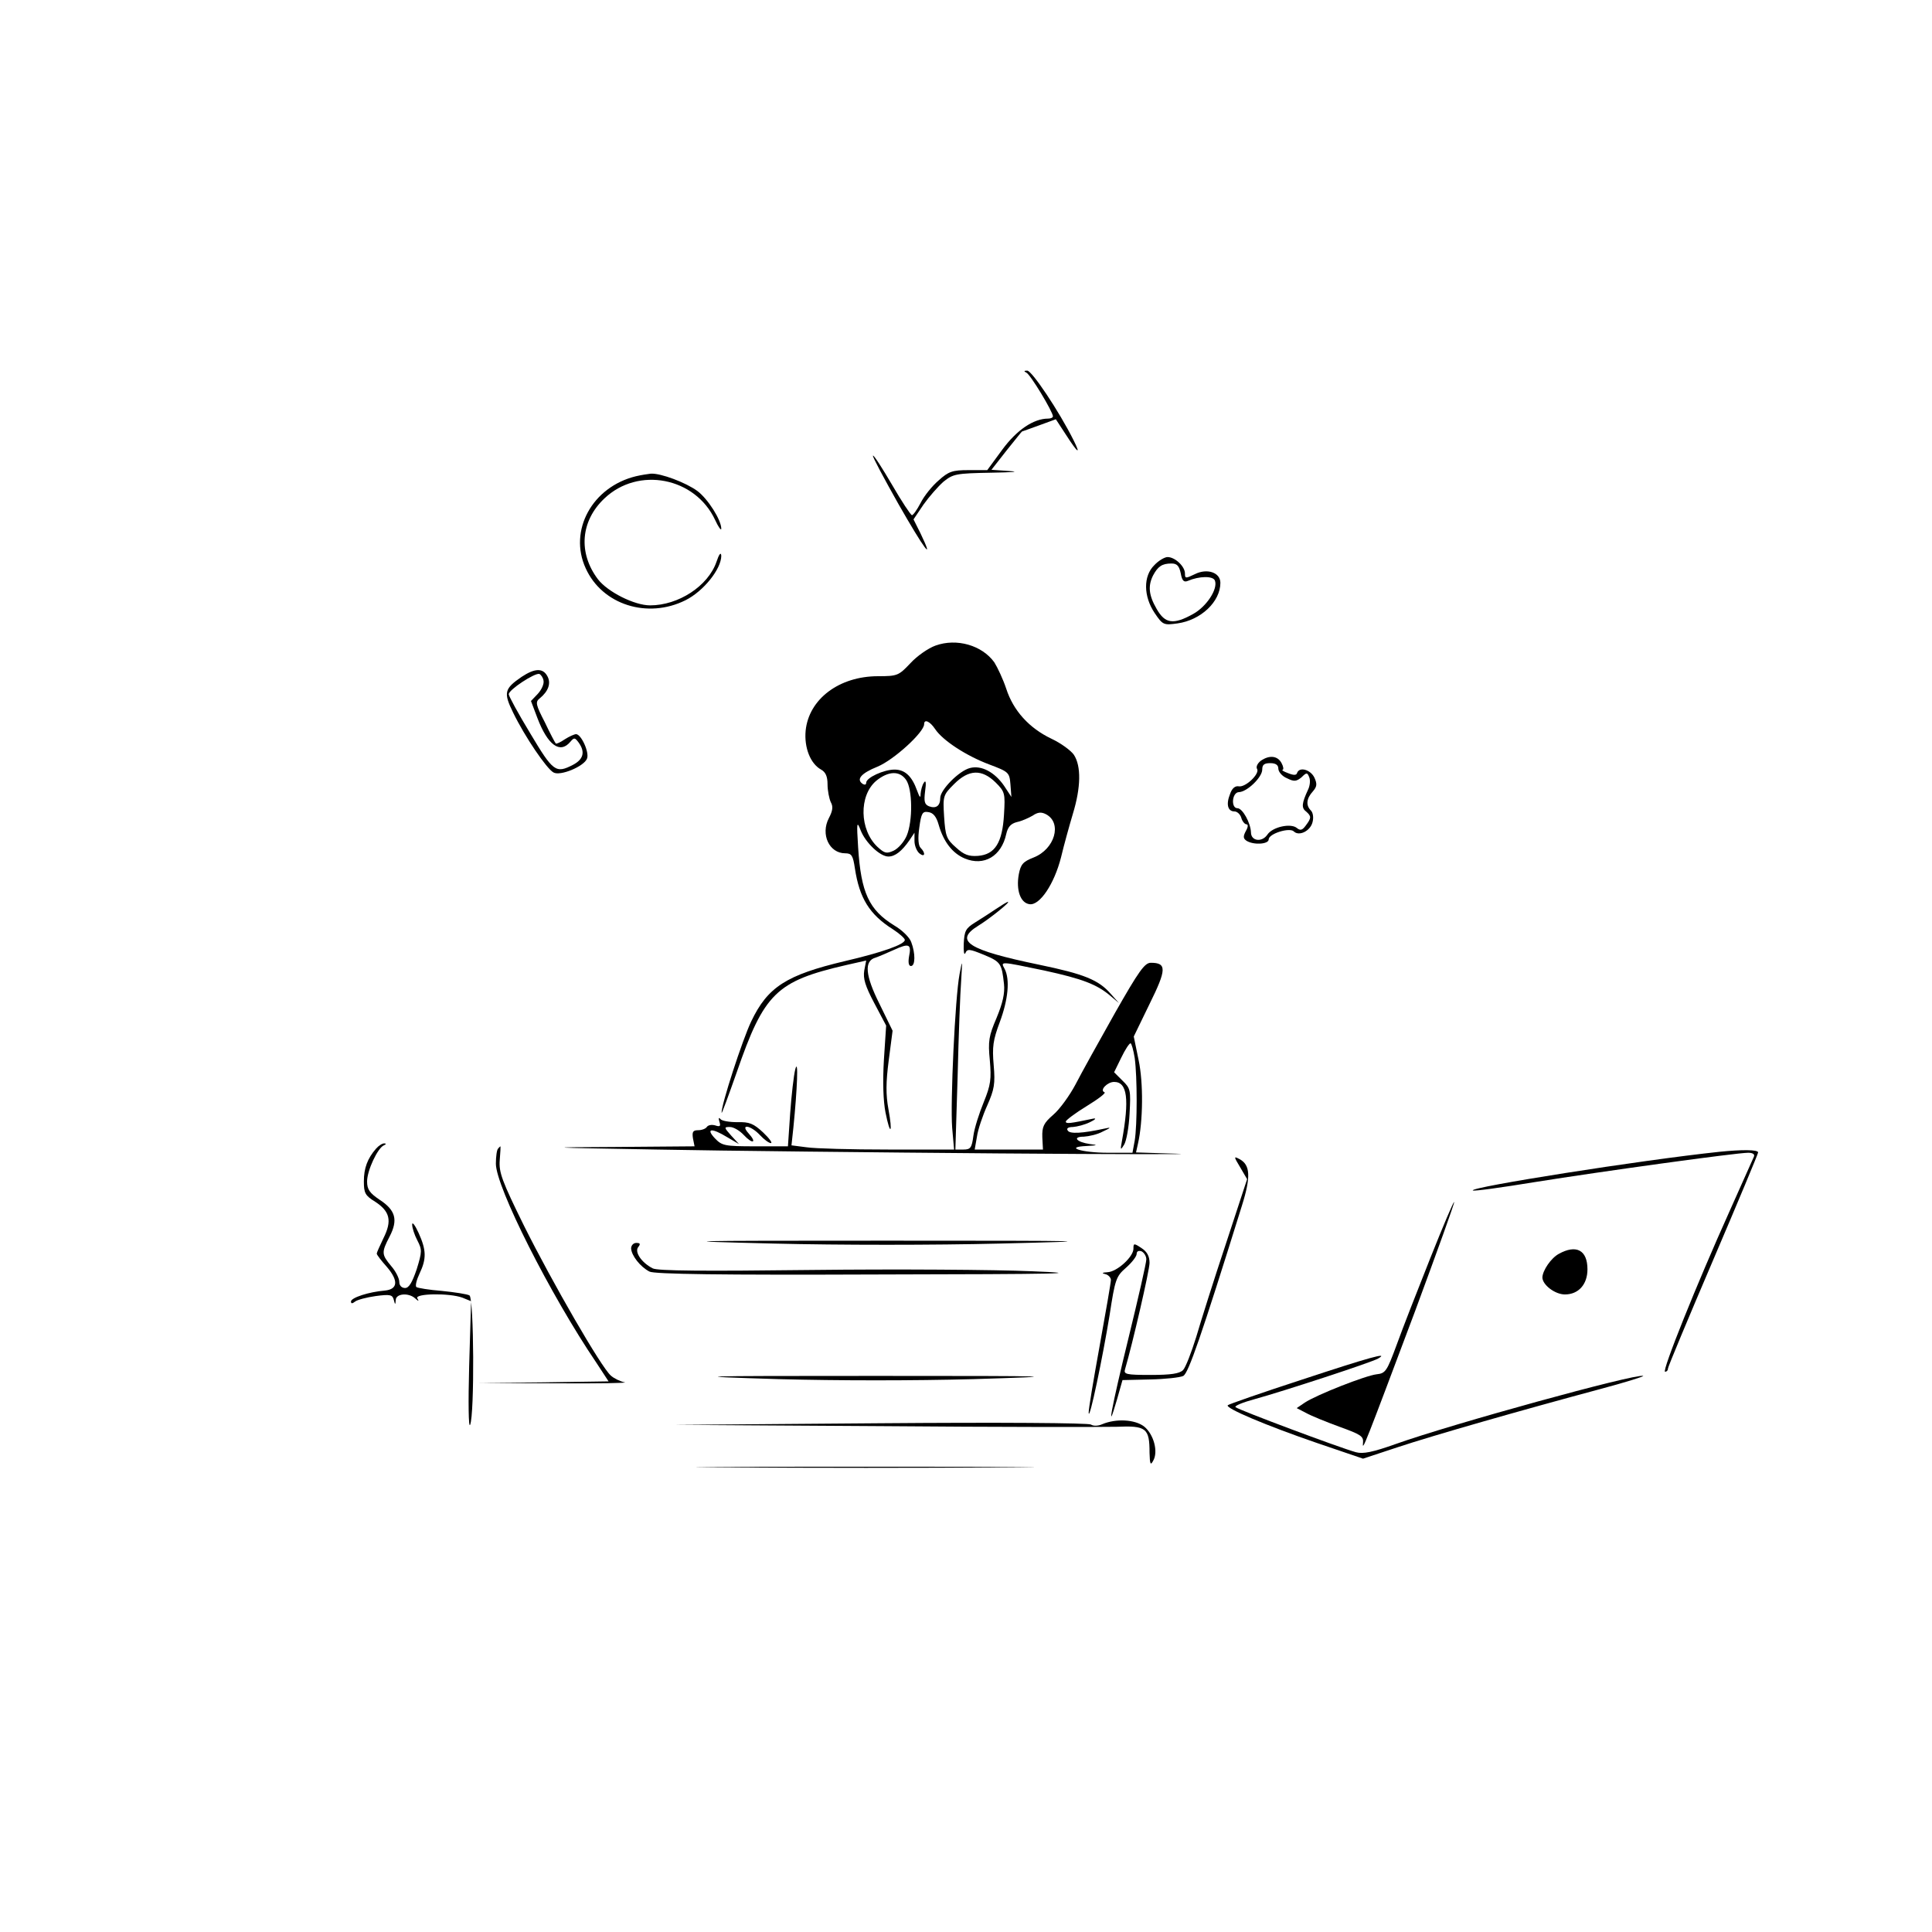 <?xml version="1.0" standalone="no"?>
<!DOCTYPE svg PUBLIC "-//W3C//DTD SVG 20010904//EN"
 "http://www.w3.org/TR/2001/REC-SVG-20010904/DTD/svg10.dtd">
<svg version="1.0" xmlns="http://www.w3.org/2000/svg"
 width="600pt" height="600pt" viewBox="0 0 600 600"
 preserveAspectRatio="xMidYMid meet">
<g transform="translate(0,600) scale(0.1,-0.1)"
fill="#000000" stroke="none">
<path d="M3187 4843 c12 -4 83 -122 83 -136 0 -4 -7 -7 -15 -7 -45 0 -97 -35
-142 -96 l-47 -64 -58 0 c-50 0 -62 -4 -93 -32 -20 -17 -45 -48 -56 -70 -11
-21 -23 -38 -27 -38 -4 1 -32 43 -62 95 -30 51 -56 92 -59 90 -2 -3 34 -70 79
-150 80 -140 114 -186 69 -92 l-22 44 31 46 c17 24 45 56 62 71 30 24 38 26
148 28 64 1 91 3 59 5 l-58 4 47 60 c26 32 47 59 48 59 1 0 25 9 53 19 l52 19
32 -49 c36 -56 47 -64 23 -16 -45 90 -130 217 -144 216 -10 0 -11 -2 -3 -6z"/>
<path d="M1975 4521 c-136 -33 -210 -169 -156 -286 51 -113 192 -158 310 -99
56 28 111 97 111 138 -1 13 -7 5 -15 -19 -26 -75 -118 -135 -206 -135 -49 0
-132 42 -162 81 -62 82 -54 181 20 251 105 100 282 66 344 -67 10 -22 19 -34
19 -27 0 27 -41 92 -74 117 -35 26 -114 56 -145 54 -9 -1 -29 -4 -46 -8z"/>
<path d="M3585 4245 c-35 -34 -34 -97 1 -149 25 -37 28 -38 71 -32 72 10 133
67 133 126 0 32 -41 46 -79 27 -29 -14 -31 -14 -31 2 0 22 -31 51 -54 51 -9 0
-28 -11 -41 -25z m82 -26 c4 -23 10 -28 22 -23 35 15 78 16 84 1 10 -26 -26
-81 -68 -104 -61 -34 -87 -30 -113 16 -25 43 -27 72 -11 104 15 28 28 37 57
37 17 0 24 -7 29 -31z"/>
<path d="M2905 3995 c-22 -8 -57 -32 -78 -55 -36 -38 -40 -40 -100 -40 -121 0
-215 -71 -225 -169 -5 -53 15 -103 48 -121 14 -8 20 -21 20 -46 0 -19 5 -44
10 -55 8 -14 6 -27 -6 -50 -26 -50 1 -109 51 -109 20 0 24 -7 30 -47 14 -92
45 -143 118 -189 20 -13 37 -28 37 -33 0 -14 -71 -39 -187 -66 -181 -43 -239
-80 -290 -187 -27 -56 -94 -262 -92 -284 0 -5 21 52 47 126 85 246 123 283
340 333 l62 14 -6 -31 c-4 -25 3 -48 31 -101 l37 -70 -7 -107 c-4 -69 -2 -127
5 -163 15 -75 23 -65 9 11 -8 44 -8 82 1 151 l12 92 -41 84 c-44 88 -48 133
-12 143 9 3 35 14 57 24 48 22 55 18 47 -21 -3 -18 -1 -29 6 -29 14 0 14 40 1
74 -5 15 -29 38 -53 52 -78 48 -103 101 -112 242 -5 79 -4 84 8 53 15 -38 60
-81 86 -81 21 0 42 17 65 50 l16 24 0 -26 c0 -14 7 -31 15 -38 17 -14 21 0 4
17 -7 7 -9 29 -4 63 6 45 10 51 28 48 15 -2 25 -14 32 -39 15 -53 43 -89 81
-105 60 -25 114 7 129 76 5 22 14 32 33 37 15 3 37 13 49 20 16 11 27 12 42 4
50 -27 27 -108 -39 -134 -33 -13 -40 -21 -46 -52 -9 -49 5 -89 33 -93 32 -5
77 63 98 145 9 38 26 99 37 136 25 82 26 148 3 183 -9 13 -40 36 -70 50 -69
33 -118 87 -140 155 -10 30 -27 66 -37 82 -38 53 -117 76 -183 52z m-1 -259
c23 -35 96 -83 168 -110 61 -23 63 -25 66 -62 l3 -39 -23 35 c-29 42 -70 64
-105 55 -34 -8 -93 -68 -93 -93 0 -25 -13 -34 -35 -26 -14 6 -16 15 -12 47 4
27 2 36 -4 26 -5 -7 -9 -23 -10 -34 0 -15 -3 -12 -11 10 -16 45 -38 65 -70 65
-33 0 -88 -25 -88 -41 0 -6 -4 -7 -10 -4 -22 14 -7 33 45 54 51 21 145 107
145 132 0 17 18 9 34 -15z m-90 -158 c20 -29 21 -127 2 -173 -8 -19 -26 -40
-41 -47 -22 -10 -28 -8 -50 12 -56 53 -58 159 -4 205 38 31 73 32 93 3z m278
-8 c29 -29 30 -34 26 -100 -5 -87 -28 -124 -81 -128 -28 -2 -43 3 -68 26 -30
26 -33 36 -37 96 -4 64 -3 67 31 101 46 46 86 47 129 5z"/>
<path d="M1620 3898 c-54 -37 -57 -49 -26 -112 36 -74 104 -174 125 -185 21
-12 95 19 104 43 8 19 -18 76 -34 76 -5 0 -21 -7 -35 -16 -13 -9 -26 -15 -28
-13 -2 2 -18 32 -34 66 -28 54 -30 63 -16 74 27 22 36 47 24 69 -14 26 -39 25
-80 -2z m68 -12 c2 -10 -6 -28 -18 -41 l-21 -22 20 -53 c32 -84 70 -112 102
-74 12 14 14 14 26 -2 21 -29 15 -52 -17 -69 -54 -28 -62 -22 -133 97 -37 61
-67 116 -67 122 0 14 81 67 95 63 5 -2 12 -12 13 -21z"/>
<path d="M3915 3637 c-10 -8 -15 -19 -11 -25 9 -15 -36 -58 -57 -54 -11 2 -21
-6 -27 -24 -13 -32 -7 -54 14 -54 8 0 18 -9 21 -20 3 -11 11 -20 16 -20 6 0 5
-9 -2 -21 -9 -17 -8 -23 2 -30 22 -14 69 -11 69 4 0 18 65 38 78 25 16 -16 51
1 58 28 4 14 2 30 -5 37 -16 16 -14 37 6 59 13 15 14 23 5 43 -12 25 -47 35
-54 14 -2 -7 -11 -7 -28 0 -14 5 -21 10 -17 10 4 1 3 10 -3 21 -12 23 -38 26
-65 7z m55 -24 c0 -10 12 -24 27 -30 22 -11 29 -10 45 3 16 16 18 15 24 0 4
-10 2 -27 -4 -39 -19 -41 -21 -56 -6 -67 17 -15 17 -20 -1 -44 -11 -15 -17
-16 -28 -7 -19 15 -75 3 -91 -21 -17 -25 -51 -20 -51 7 -1 29 -26 75 -42 75
-21 0 -17 50 5 50 25 1 72 46 72 70 0 15 6 20 25 20 17 0 25 -6 25 -17z"/>
<path d="M3093 3177 c-18 -12 -47 -31 -65 -42 -29 -18 -33 -26 -35 -65 -1 -25
1 -38 5 -30 6 14 13 13 57 -5 53 -22 56 -27 63 -91 3 -29 -4 -59 -23 -105 -24
-56 -27 -72 -21 -132 5 -58 3 -76 -19 -130 -14 -34 -29 -81 -32 -104 -5 -38
-9 -43 -31 -43 l-25 0 7 228 c3 125 8 259 11 297 4 66 4 67 -5 20 -14 -74 -29
-400 -23 -477 l6 -68 -205 0 c-113 0 -227 3 -253 7 l-47 6 6 56 c12 120 16
217 6 181 -5 -19 -12 -81 -16 -137 l-7 -103 -102 0 c-95 0 -103 2 -125 25 -29
31 -10 33 39 3 l36 -21 -24 26 c-23 26 -23 27 -4 27 11 0 30 -11 43 -25 27
-29 42 -25 15 5 -28 31 6 26 35 -5 13 -14 28 -25 34 -25 6 0 -5 15 -24 33 -30
28 -43 33 -80 32 -25 0 -49 4 -53 10 -5 6 -6 2 -3 -8 5 -15 2 -17 -13 -12 -11
3 -22 1 -26 -5 -3 -5 -15 -10 -27 -10 -16 0 -19 -5 -16 -25 l5 -25 -246 -2
c-232 -1 -225 -2 129 -8 206 -4 683 -9 1060 -12 377 -3 627 -3 556 -1 l-128 4
6 27 c16 70 17 190 2 260 l-15 73 49 101 c53 107 54 128 4 128 -19 0 -37 -25
-112 -157 -49 -87 -104 -186 -122 -221 -18 -34 -49 -77 -69 -94 -30 -26 -35
-37 -34 -70 l2 -38 -106 0 -106 0 7 40 c3 22 18 66 32 97 22 50 25 67 20 125
-5 57 -2 78 19 134 26 70 32 132 15 165 -13 24 -16 24 123 -5 119 -26 164 -43
207 -80 l25 -21 -25 28 c-38 44 -83 62 -223 91 -222 46 -265 74 -189 121 33
20 102 75 92 74 -3 0 -19 -10 -37 -22z m431 -463 c8 -59 8 -207 0 -256 l-7
-38 -76 0 c-82 0 -138 18 -66 21 34 2 36 3 10 6 -42 6 -56 23 -19 23 16 1 43
7 59 16 26 12 27 14 5 9 -69 -15 -108 -17 -114 -6 -5 7 2 11 16 11 13 1 37 7
53 15 17 8 21 13 10 11 -72 -15 -85 -17 -85 -9 0 4 29 26 65 48 36 22 61 41
55 43 -16 6 9 32 30 32 41 0 48 -53 24 -185 -5 -27 -4 -28 7 -10 7 11 15 54
17 97 4 72 3 78 -22 102 l-26 26 22 45 c12 25 25 45 29 45 3 0 9 -21 13 -46z"/>
<path d="M1168 2433 c-27 -31 -38 -61 -38 -102 0 -36 4 -44 35 -63 46 -30 53
-59 26 -113 -11 -23 -21 -45 -21 -48 0 -4 14 -22 31 -41 37 -43 35 -70 -6 -74
-49 -4 -105 -22 -105 -34 0 -7 4 -7 13 0 6 5 35 13 64 17 45 6 52 4 56 -12 4
-16 5 -16 6 0 1 20 40 23 60 5 11 -10 13 -10 7 0 -9 15 99 17 140 2 l27 -11
-6 -202 c-3 -113 -2 -193 3 -182 14 34 12 393 -2 402 -7 4 -46 10 -86 14 -39
3 -75 9 -79 12 -4 4 1 23 10 42 22 46 21 73 -3 126 -11 24 -20 36 -20 26 0
-10 7 -32 16 -49 15 -29 15 -35 -2 -90 -14 -41 -24 -58 -36 -58 -11 0 -18 8
-18 19 0 11 -11 33 -25 49 -30 36 -31 42 -5 92 27 52 18 82 -31 114 -31 21
-39 32 -39 57 0 34 33 104 52 112 7 3 8 6 2 6 -6 1 -18 -7 -26 -16z"/>
<path d="M1547 2433 c-4 -3 -7 -25 -7 -47 0 -72 169 -407 312 -618 l38 -58
-202 -3 -203 -2 240 -1 c132 -1 229 1 215 3 -14 3 -33 12 -43 21 -30 26 -181
288 -269 464 -69 140 -79 167 -76 205 2 24 3 43 2 43 0 0 -4 -3 -7 -7z"/>
<path d="M5340 2423 c-246 -26 -776 -110 -766 -120 3 -3 89 9 193 26 206 33
626 91 662 91 15 0 21 -5 18 -12 -3 -7 -37 -83 -75 -168 -102 -226 -212 -500
-201 -500 5 0 9 4 9 10 0 5 63 156 140 336 77 180 140 331 140 335 0 9 -51 9
-120 2z"/>
<path d="M3852 2374 l21 -36 -66 -201 c-37 -111 -78 -241 -92 -289 -15 -48
-33 -95 -41 -103 -11 -11 -38 -15 -100 -15 -77 0 -85 2 -80 18 23 78 76 307
76 330 0 21 -8 35 -25 46 -24 16 -25 15 -25 -2 0 -25 -51 -72 -81 -73 -16 -1
-19 -3 -6 -6 9 -2 17 -11 17 -18 0 -8 -16 -100 -35 -205 -19 -105 -35 -199
-34 -208 2 -27 44 175 65 304 17 111 20 120 51 147 18 16 33 35 33 43 0 8 6
11 15 8 8 -4 15 -15 15 -25 0 -11 -25 -120 -55 -243 -53 -216 -71 -313 -36
-192 l17 60 86 2 c47 1 93 6 103 11 16 10 54 118 182 529 28 89 26 126 -7 144
-19 10 -19 9 2 -26z"/>
<path d="M4442 2093 c-39 -98 -86 -218 -104 -268 -31 -84 -35 -90 -63 -93 -34
-4 -185 -63 -223 -88 l-25 -17 29 -15 c16 -9 63 -28 104 -43 66 -24 75 -29 73
-50 -3 -29 5 -8 162 410 68 184 123 336 121 338 -2 2 -35 -76 -74 -174z"/>
<path d="M2404 2138 c201 -5 499 -5 700 0 332 8 312 9 -349 9 -661 0 -680 -1
-351 -9z"/>
<path d="M1960 2123 c1 -22 28 -57 57 -72 15 -8 220 -11 710 -9 573 1 653 3
478 10 -115 5 -423 7 -683 4 -337 -4 -480 -3 -495 5 -35 18 -57 51 -45 66 8
10 6 13 -6 13 -9 0 -16 -8 -16 -17z"/>
<path d="M4841 2106 c-24 -13 -50 -51 -51 -73 0 -23 39 -53 70 -53 42 0 70 31
70 78 0 60 -35 78 -89 48z"/>
<path d="M4042 1715 c-123 -40 -226 -76 -229 -79 -9 -9 119 -63 276 -117 l144
-49 106 35 c111 37 388 116 630 181 79 21 139 40 134 41 -23 8 -596 -150 -767
-211 -73 -26 -103 -32 -125 -26 -51 14 -366 132 -374 140 -4 4 23 15 60 25 84
23 363 114 383 126 36 21 -26 4 -238 -66z"/>
<path d="M2418 1717 c187 -5 417 -5 605 0 292 9 281 10 -303 10 -584 0 -595
-1 -302 -10z"/>
<path d="M2735 1580 l-640 -5 645 -4 c355 -3 682 -3 727 -2 93 4 103 -4 103
-81 1 -35 3 -40 11 -25 17 28 2 83 -28 107 -29 22 -87 25 -130 7 -13 -6 -28
-6 -35 -1 -8 5 -282 7 -653 4z"/>
<path d="M2263 1443 c236 -2 618 -2 850 0 232 1 40 2 -428 2 -467 0 -657 -1
-422 -2z"/>
</g>
</svg>
